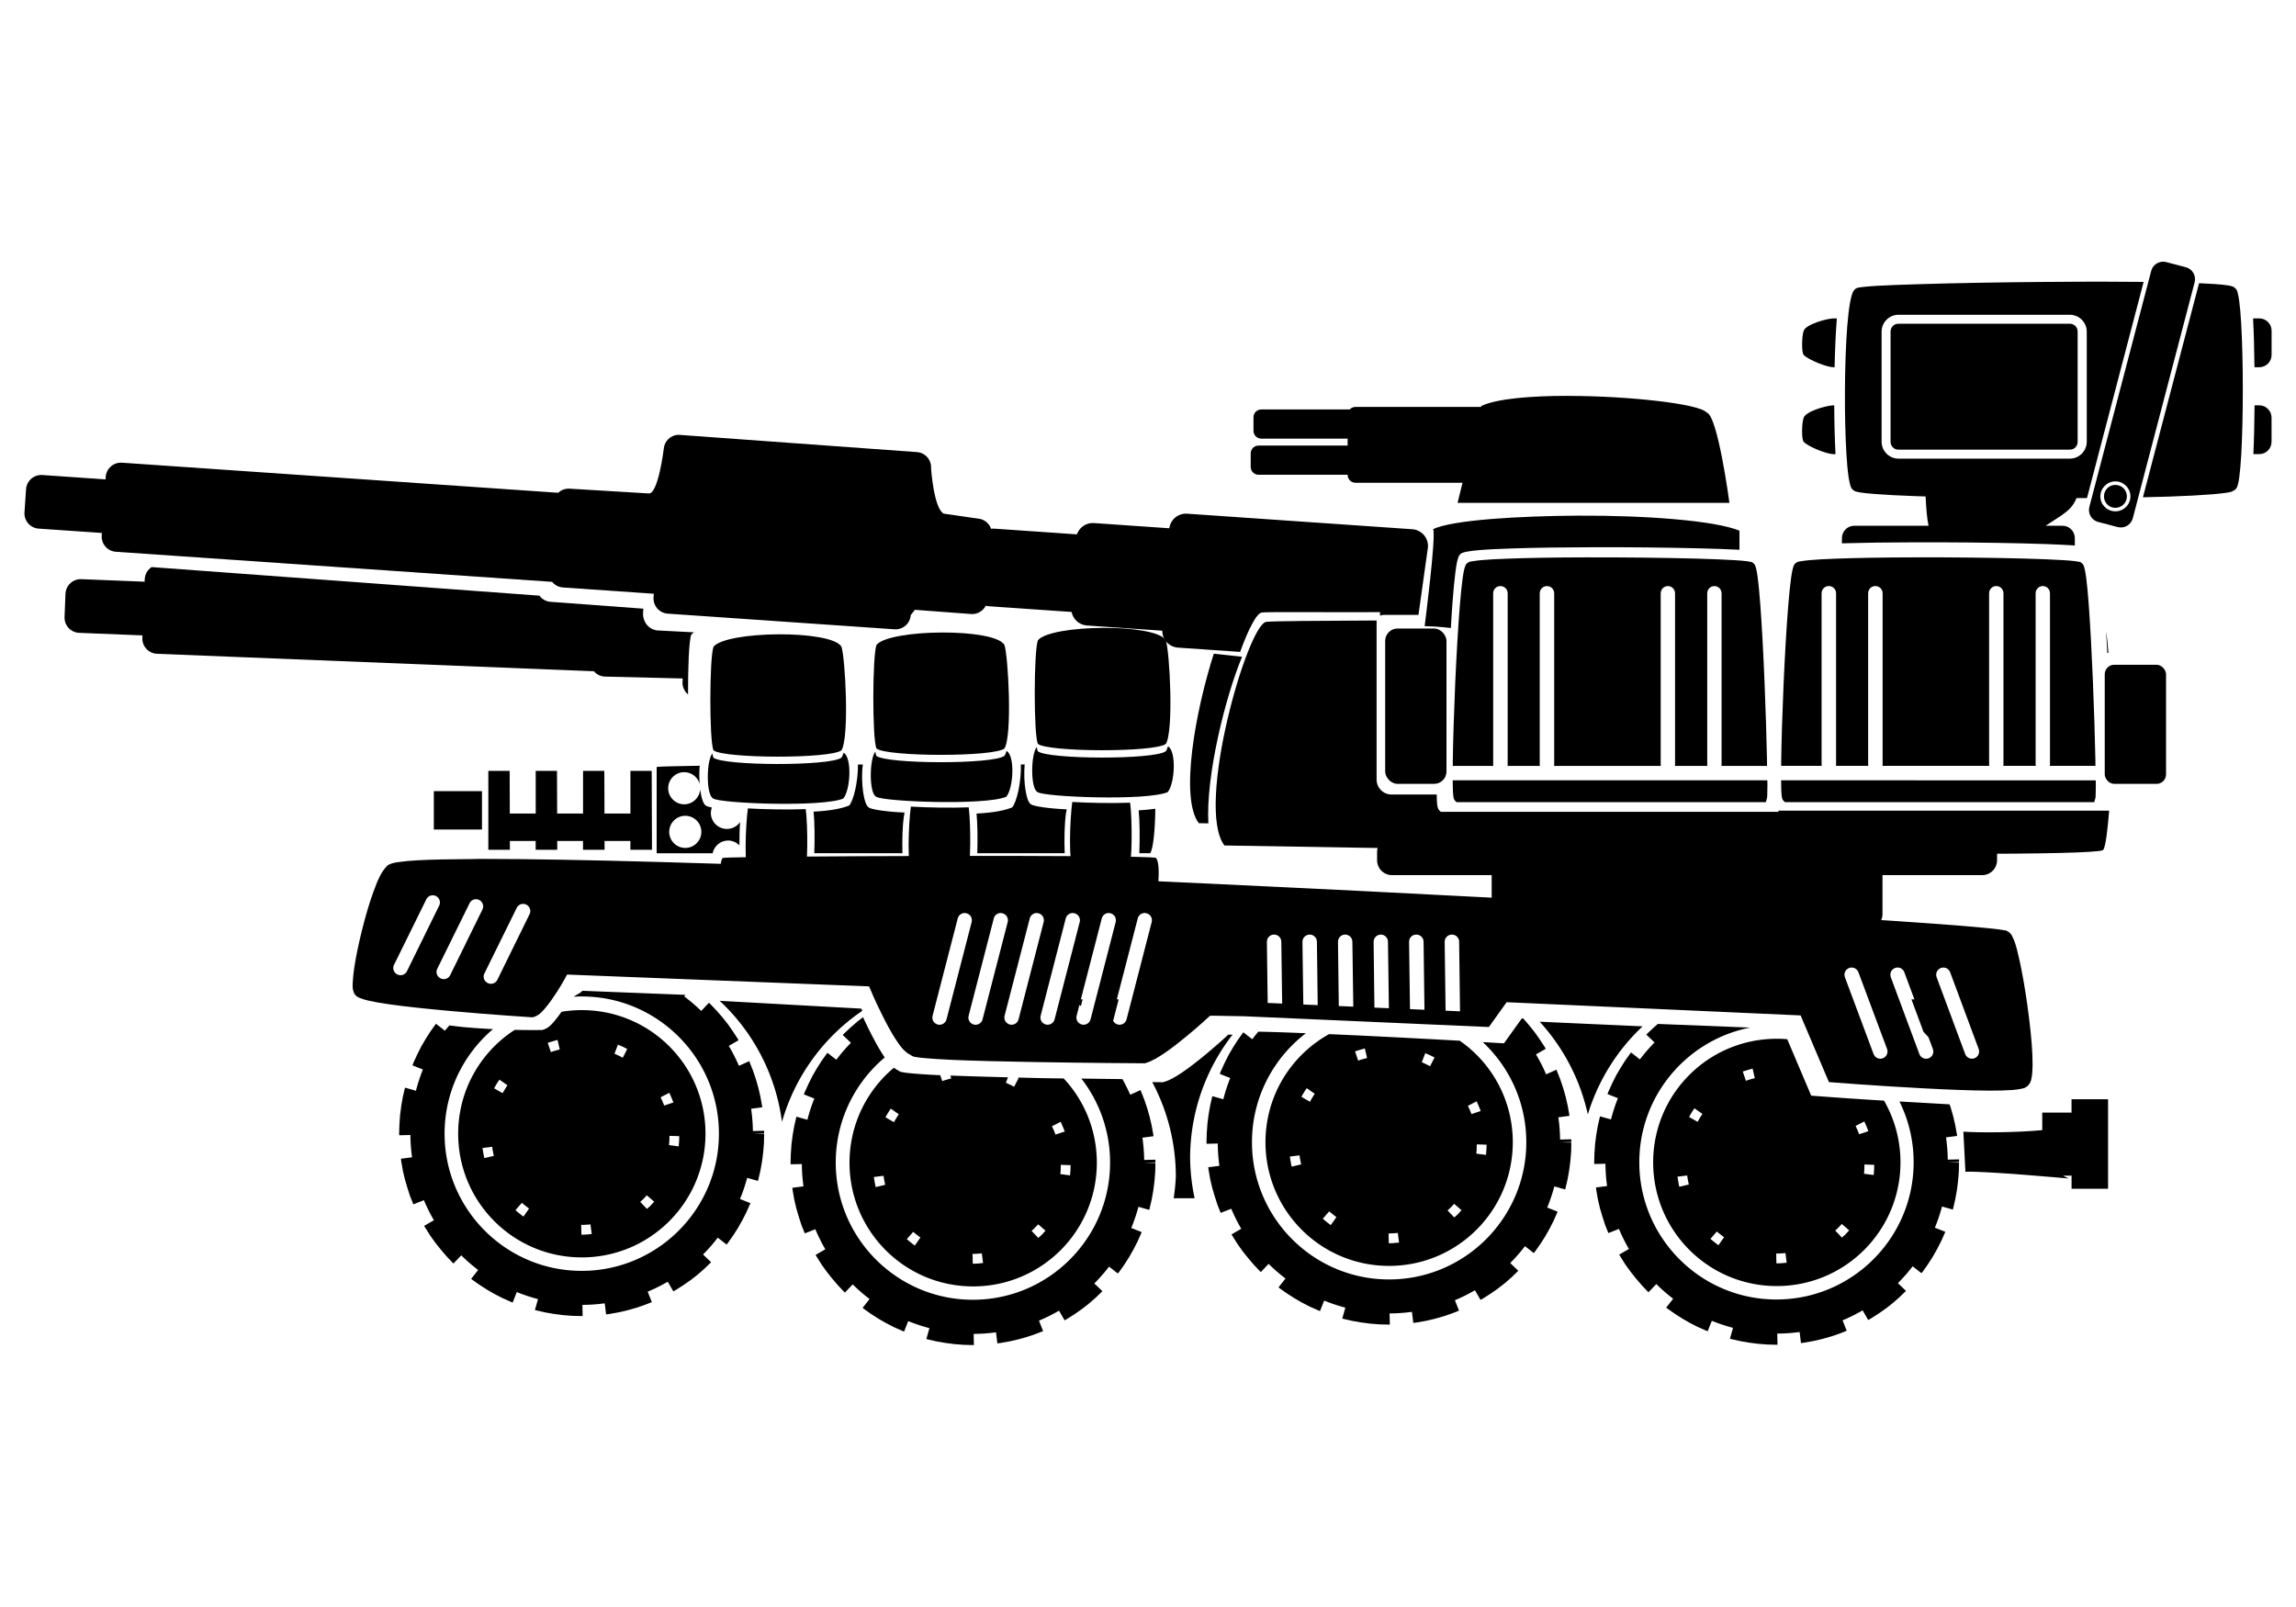 <?xml version="1.0" encoding="UTF-8" standalone="no"?>
<!-- Created with Inkscape (http://www.inkscape.org/) -->

<svg
   width="60mm"
   height="42mm"
   viewBox="0 0 60 42"
   version="1.1"
   id="svg8"
   inkscape:version="1.1.2 (0a00cf5339, 2022-02-04)"
   sodipodi:docname="DI Schmitt.svg"
   xmlns:inkscape="http://www.inkscape.org/namespaces/inkscape"
   xmlns:sodipodi="http://sodipodi.sourceforge.net/DTD/sodipodi-0.dtd"
   xmlns="http://www.w3.org/2000/svg"
   xmlns:svg="http://www.w3.org/2000/svg"
   xmlns:rdf="http://www.w3.org/1999/02/22-rdf-syntax-ns#"
   xmlns:cc="http://creativecommons.org/ns#"
   xmlns:dc="http://purl.org/dc/elements/1.1/">
  <defs
     id="defs2" />
  <sodipodi:namedview
     id="base"
     pagecolor="#ffffff"
     bordercolor="#666666"
     borderopacity="1.0"
     inkscape:pageopacity="0.0"
     inkscape:pageshadow="2"
     inkscape:zoom="2.8284272"
     inkscape:cx="109.77832"
     inkscape:cy="77.604967"
     inkscape:document-units="mm"
     inkscape:current-layer="layer1"
     showgrid="false"
     inkscape:window-width="1846"
     inkscape:window-height="1016"
     inkscape:window-x="74"
     inkscape:window-y="1107"
     inkscape:window-maximized="1"
     inkscape:snap-global="false"
     showguides="true"
     inkscape:pagecheckerboard="0" />
  <g
     inkscape:label="Capa 1"
     inkscape:groupmode="layer"
     id="layer1"
     transform="translate(0,-255)">
    <g
       id="g1624">
      <path
         id="rect872"
         style="fill:#000000;stroke-width:0.246;stroke-linecap:round"
         d="M 105.533 98.562 A 19.839 19.839 0 0 1 106.594 99.219 L 106.762 98.562 L 105.533 98.562 z M 108.848 98.562 L 108.357 100.457 A 19.839 19.839 0 0 1 109.568 101.461 L 110.316 98.562 L 108.848 98.562 z M 112.402 98.562 L 111.506 102.031 C 111.404 102.416 111.637 102.811 112.023 102.906 C 112.404 103.001 112.79 102.771 112.887 102.391 L 113.875 98.562 L 112.402 98.562 z M 188.492 98.562 L 189.684 101.77 A 19.839 19.839 0 0 1 192.561 105.543 C 192.558 105.47 192.552 105.397 192.525 105.324 L 190.012 98.562 L 188.492 98.562 z M 70.969 98.705 A 19.839 19.839 0 0 1 77.113 110.646 A 19.839 19.839 0 0 1 85.029 99.695 C 85.007 99.641 84.949 99.512 84.934 99.475 L 70.969 98.705 z M 151.83 100.766 A 19.839 19.839 0 0 1 156.58 109.912 A 19.839 19.839 0 0 1 161.982 101.223 L 151.83 100.766 z M 121.125 102.041 C 120.966 102.189 120.1 103.001 118.854 104.029 C 118.176 104.588 117.447 105.167 116.75 105.648 C 116.053 106.13 115.418 106.518 114.803 106.701 L 114.709 106.734 L 114.602 106.734 C 114.602 106.734 113.708 106.723 113.627 106.723 A 19.839 19.839 0 0 1 115.953 116.02 A 19.839 19.839 0 0 1 115.74 118.178 L 117.805 118.178 A 19.839 19.839 0 0 1 117.361 114.098 A 19.839 19.839 0 0 1 121.545 102.047 C 121.456 102.047 121.157 102.038 121.125 102.041 z "
         transform="matrix(0.265,0,0,0.265,0,255)" />
      <path
         id="rect28327"
         style="stroke-width:0.093;stroke-linecap:round"
         d="m 47.92,263.322 c -0.179,0 -0.726,0.154 -0.785,0.323 -0.052,0.147 -0.058,0.569 0,0.631 0.123,0.13 0.606,0.323 0.785,0.323 h 0.022 c 0.01,-0.447 0.028,-0.875 0.056,-1.234 0.001,-0.015 0.002,-0.027 0.004,-0.042 z m 10.958,0 c 0.02,0.366 0.031,0.814 0.037,1.276 h 0.124 c 0.179,0 0.323,-0.144 0.323,-0.323 v -0.631 c 0,-0.179 -0.144,-0.323 -0.323,-0.323 z m -10.976,2.272 c -0.195,0.009 -0.71,0.159 -0.768,0.323 -0.052,0.147 -0.058,0.569 0,0.63 0.123,0.13 0.606,0.323 0.785,0.323 h 0.047 c -0.019,-0.377 -0.031,-0.816 -0.033,-1.275 h -0.014 c -0.006,0 -0.011,-2.9e-4 -0.018,0 z m 11.015,0 c -0.004,0.458 -0.013,0.9 -0.031,1.275 h 0.152 c 0.179,0 0.323,-0.144 0.323,-0.323 v -0.63 c 0,-0.179 -0.144,-0.323 -0.323,-0.323 z" />
      <path
         id="rect22320"
         style="display:inline;fill:#000000;fill-opacity:1;stroke:none;stroke-width:0.093;stroke-linecap:round;stroke-miterlimit:4;stroke-dasharray:none;stroke-opacity:1"
         d="m 17.73,266.363 c -0.203,0.006 -0.37,0.165 -0.385,0.372 0,0 -0.145,1.195 -0.396,1.161 l -2.061,-0.124 c -0.116,-0.008 -0.223,0.034 -0.301,0.107 L 3.189,267.093 c -0.221,-0.015 -0.411,0.151 -0.427,0.371 l -0.004,0.065 -1.651,-0.114 c -0.221,-0.015 -0.411,0.151 -0.426,0.372 l -0.041,0.603 c -0.015,0.221 0.15,0.411 0.371,0.426 l 1.651,0.113 -0.004,0.066 c -0.015,0.221 0.151,0.411 0.371,0.426 l 11.399,0.786 c 0.067,0.083 0.168,0.139 0.284,0.147 l 2.374,0.164 -0.007,0.094 c -0.015,0.221 0.151,0.411 0.371,0.426 l 5.924,0.409 c 0.221,0.015 0.411,-0.15 0.426,-0.371 l 0.108,-0.138 1.47,0.11 c 0.165,0.011 0.313,-0.079 0.383,-0.217 0.027,0.007 0.056,0.012 0.085,0.014 l 2.158,0.149 c 0.037,0.191 0.198,0.34 0.402,0.354 l 1.968,0.136 c -0.001,0.231 0.176,0.426 0.41,0.442 l 1.624,0.112 c 0.219,-0.604 0.433,-1.019 0.571,-1.03 0.156,-0.02 1.541,-0.003 3.085,-0.009 v 7.5e-4 0.091 c 0.033,-0.009 0.066,-0.021 0.102,-0.021 h 0.902 l 0.248,-1.768 c 0.017,-0.244 -0.167,-0.453 -0.41,-0.47 l -5.882,-0.406 c -0.234,-0.016 -0.436,0.152 -0.467,0.381 l -1.968,-0.136 c -0.204,-0.014 -0.384,0.112 -0.447,0.295 l -2.158,-0.149 c -0.029,-0.002 -0.058,-4.5e-4 -0.085,0.003 -0.05,-0.147 -0.184,-0.256 -0.35,-0.267 l -0.889,-0.129 c -0.26,-0.144 -0.329,-1.182 -0.329,-1.182 0.015,-0.221 -0.15,-0.411 -0.371,-0.426 l -6.189,-0.449 c -0.014,-9.5e-4 -0.028,-0.002 -0.041,-0.001 z"
         sodipodi:nodetypes="sccccccccccccccccccccccccccccccccccsccccccccccccccs" />
      <path
         id="rect20397-8-8"
         style="fill:#000000;stroke-width:0.093;stroke-linecap:round"
         d="m 31.719,272.085 c -0.482,1.509 -0.892,3.77 -0.391,4.43 0,0 0.236,0.004 0.25,0.004 -0.07,-1.236 0.44,-3.296 0.88,-4.354 z"
         sodipodi:nodetypes="ccccc" />
      <path
         id="rect6047"
         style="fill:#000000;stroke-width:0.235"
         d="m 20.347,271.578 c -0.761,0.004 -1.531,0.116 -1.701,0.324 -0.108,0.278 -0.113,2.474 0,2.709 0.273,0.214 3.036,0.225 3.343,0 0.21,-0.342 0.101,-2.41 0,-2.709 -0.131,-0.223 -0.881,-0.328 -1.642,-0.324 z m 1.698,3.095 c -0.017,0.06 -0.036,0.105 -0.058,0.13 -0.307,0.225 -3.071,0.214 -3.344,0 -0.01,-0.021 -0.019,-0.059 -0.027,-0.111 -0.158,0.186 -0.169,1.108 0.027,1.179 0.176,0.125 2.823,0.234 3.393,0 0.186,-0.212 0.237,-1.068 0.009,-1.199 z m -2.501,1.455 c -0.062,0.44 -0.104,1.614 0.027,1.701 0.228,0.153 1.141,0.16 1.455,0 0.085,-0.09 0.089,-1.222 0.03,-1.682 -0.488,0.018 -1.053,0.007 -1.512,-0.019 z" />
      <path
         id="rect6047-7"
         style="fill:#000000;stroke-width:0.235"
         d="m 24.606,271.531 c -0.761,0.004 -1.531,0.116 -1.701,0.324 -0.108,0.278 -0.113,2.474 0,2.709 0.273,0.214 3.036,0.225 3.343,0 0.21,-0.342 0.101,-2.41 0,-2.709 -0.131,-0.223 -0.881,-0.328 -1.642,-0.324 z m 1.698,3.095 c -0.017,0.06 -0.036,0.105 -0.058,0.13 -0.307,0.225 -3.071,0.214 -3.344,0 -0.01,-0.021 -0.019,-0.059 -0.027,-0.11 -0.158,0.186 -0.169,1.108 0.027,1.179 0.176,0.125 2.823,0.234 3.393,0 0.186,-0.212 0.237,-1.068 0.009,-1.199 z m -2.501,1.455 c -0.062,0.44 -0.104,1.614 0.027,1.701 0.228,0.153 1.141,0.16 1.455,0 0.085,-0.09 0.089,-1.222 0.03,-1.682 -0.488,0.018 -1.053,0.007 -1.512,-0.019 z" />
      <path
         id="rect6047-9"
         style="fill:#000000;stroke-width:0.235"
         d="m 28.824,271.41 c -0.761,0.004 -1.531,0.116 -1.701,0.324 -0.108,0.278 -0.113,2.474 0,2.709 0.273,0.214 3.036,0.225 3.343,0 0.21,-0.342 0.101,-2.41 0,-2.709 -0.131,-0.223 -0.881,-0.328 -1.642,-0.324 z m 1.698,3.095 c -0.017,0.06 -0.036,0.105 -0.058,0.13 -0.307,0.225 -3.071,0.214 -3.344,0 -0.01,-0.021 -0.019,-0.059 -0.027,-0.11 -0.158,0.186 -0.169,1.108 0.027,1.179 0.176,0.125 2.823,0.234 3.393,0 0.186,-0.212 0.237,-1.068 0.009,-1.199 z m -2.501,1.455 c -0.062,0.44 -0.104,1.614 0.027,1.701 0.228,0.153 1.141,0.16 1.455,0 0.085,-0.09 0.089,-1.222 0.03,-1.682 -0.488,0.018 -1.053,0.007 -1.512,-0.019 z" />
      <path
         id="path2573"
         style="color:#000000;fill:#000000;stroke-width:0.585;stroke-dasharray:1.17, 0.585;-inkscape-stroke:none"
         d="m 15.217,280.895 c -0.026,0.047 -0.122,0.082 -0.225,0.155 0.069,-0.004 0.139,-0.007 0.209,-0.007 1.978,0 3.586,1.608 3.586,3.586 0,1.978 -1.608,3.586 -3.586,3.586 -1.978,0 -3.583,-1.608 -3.583,-3.586 0,-1.094 0.491,-2.074 1.265,-2.732 -0.24,-0.012 -0.502,-0.029 -0.776,-0.054 -0.09,-0.008 -0.22,-0.025 -0.362,-0.043 a 4.479,4.479 0 0 0 -0.119,0.138 l -0.233,-0.182 -0.014,0.02 -0.134,0.186 -0.122,0.192 -0.117,0.2 -0.103,0.206 -0.097,0.212 -0.028,0.072 0.273,0.108 a 4.479,4.479 0 0 0 -0.181,0.555 l -0.284,-0.08 -0.006,0.011 -0.053,0.231 -0.041,0.234 -0.031,0.239 -0.017,0.242 -0.008,0.245 0.003,0.042 0.292,-0.007 a 4.479,4.479 0 0 0 0.043,0.583 l -0.291,0.037 0.009,0.072 0.041,0.236 0.053,0.228 0.067,0.228 0.072,0.222 0.083,0.206 0.276,-0.108 a 4.479,4.479 0 0 0 0.261,0.524 l -0.255,0.147 0.039,0.063 0.122,0.195 0.134,0.186 0.142,0.178 0.15,0.175 0.155,0.164 0.025,0.022 0.203,-0.213 a 4.479,4.479 0 0 0 0.441,0.383 l -0.182,0.231 0.033,0.027 0.186,0.131 0.195,0.125 0.197,0.114 0.206,0.106 0.211,0.094 0.056,0.023 0.108,-0.274 a 4.479,4.479 0 0 0 0.554,0.184 l -0.08,0.284 0.027,0.009 0.231,0.053 0.234,0.041 0.239,0.031 0.242,0.019 0.245,0.006 H 15.226 l -0.007,-0.292 a 4.479,4.479 0 0 0 0.584,-0.041 l 0.036,0.289 0.089,-0.011 0.236,-0.042 0.231,-0.053 0.225,-0.064 0.222,-0.075 0.192,-0.075 -0.108,-0.273 a 4.479,4.479 0 0 0 0.524,-0.261 l 0.146,0.253 0.078,-0.045 0.195,-0.125 0.186,-0.13 0.181,-0.142 0.172,-0.15 0.164,-0.159 0.011,-0.011 -0.211,-0.202 a 4.479,4.479 0 0 0 0.385,-0.44 l 0.231,0.18 0.036,-0.045 0.131,-0.186 0.125,-0.194 0.114,-0.201 0.106,-0.206 0.094,-0.212 0.017,-0.038 -0.273,-0.108 a 4.479,4.479 0 0 0 0.187,-0.553 l 0.283,0.08 0.011,-0.045 0.053,-0.228 0.042,-0.236 0.03,-0.239 0.02,-0.242 0.005,-0.236 -0.292,-0.006 0.292,-0.008 v -0.071 l -0.294,0.007 a 4.479,4.479 0 0 0 -0.046,-0.582 l 0.29,-0.038 -0.005,-0.039 -0.042,-0.234 -0.053,-0.231 -0.064,-0.225 -0.075,-0.223 -0.086,-0.217 -0.014,-0.037 -0.27,0.122 a 4.479,4.479 0 0 0 -0.265,-0.521 l 0.254,-0.147 -0.019,-0.037 -0.125,-0.192 -0.131,-0.187 -0.142,-0.18 -0.15,-0.173 -0.158,-0.166 -0.047,-0.045 -0.203,0.213 a 4.479,4.479 0 0 0 -0.444,-0.379 l 0.032,-0.041 z m -0.015,0.505 c -0.18,0 -0.355,0.015 -0.527,0.043 -0.046,0.065 -0.093,0.129 -0.14,0.187 -0.097,0.12 -0.18,0.225 -0.326,0.278 l -0.036,0.012 h -0.041 c 0,0 -0.271,0.005 -0.681,-0.004 -0.89,0.575 -1.478,1.574 -1.478,2.714 0,1.786 1.443,3.233 3.23,3.233 1.786,0 3.233,-1.446 3.233,-3.233 0,-1.786 -1.446,-3.23 -3.233,-3.23 z m -0.632,0.779 0.058,0.251 -0.038,0.008 -0.112,0.031 -0.083,0.028 -0.081,-0.242 0.089,-0.028 0.123,-0.036 z m 1.579,0.123 0.025,0.011 0.114,0.05 0.103,0.053 -0.117,0.228 -0.097,-0.05 -0.103,-0.048 -0.017,-0.005 z m -3.096,0.916 0.209,0.147 -0.02,0.025 -0.058,0.095 -0.05,0.086 -0.222,-0.128 0.052,-0.092 0.067,-0.105 z m 4.438,0.343 0.005,0.011 0.05,0.114 0.048,0.117 0.003,0.011 -0.242,0.081 v -0.006 l -0.042,-0.103 -0.047,-0.103 -0.003,-0.005 z m 0.003,1.125 0.256,0.008 -0.003,0.128 -0.011,0.13 v 0.009 l -0.253,-0.033 0.009,-0.117 z m -4.631,0.287 0.009,0.072 0.022,0.114 0.011,0.05 -0.248,0.059 -0.014,-0.059 -0.022,-0.125 -0.012,-0.08 z m 4.04,1.267 0.192,0.167 -0.016,0.017 -0.084,0.092 -0.089,0.08 -0.175,-0.183 0.083,-0.078 0.076,-0.081 z m -3.266,0.197 0.056,0.047 0.086,0.067 0.047,0.036 -0.147,0.209 -0.053,-0.039 -0.097,-0.078 -0.059,-0.05 z m 1.793,0.563 0.033,0.253 -0.03,0.002 -0.131,0.012 -0.108,0.003 -0.006,-0.256 0.1,-0.003 0.12,-0.008 z" />
      <path
         id="path2573-2"
         style="color:#000000;display:inline;fill:#000000;stroke-width:0.585;stroke-dasharray:1.17, 0.585;-inkscape-stroke:none"
         d="m 22.557,281.581 -0.162,0.127 -0.172,0.15 -0.167,0.156 -0.033,0.036 0.214,0.204 a 4.479,4.479 0 0 0 -0.382,0.443 l -0.233,-0.182 -0.014,0.02 -0.134,0.186 -0.122,0.192 -0.117,0.2 -0.103,0.206 -0.097,0.212 -0.028,0.072 0.273,0.108 a 4.479,4.479 0 0 0 -0.181,0.555 l -0.284,-0.08 -0.006,0.011 -0.053,0.231 -0.041,0.234 -0.031,0.239 -0.017,0.242 -0.008,0.245 0.003,0.042 0.292,-0.007 a 4.479,4.479 0 0 0 0.043,0.583 l -0.291,0.037 0.009,0.072 0.041,0.236 0.053,0.228 0.067,0.228 0.072,0.222 0.083,0.206 0.276,-0.108 a 4.479,4.479 0 0 0 0.261,0.524 l -0.255,0.147 0.039,0.063 0.122,0.195 0.134,0.186 0.142,0.178 0.15,0.175 0.155,0.164 0.025,0.022 0.203,-0.213 a 4.479,4.479 0 0 0 0.441,0.383 l -0.182,0.231 0.033,0.026 0.186,0.132 0.195,0.125 0.197,0.114 0.206,0.106 0.211,0.094 0.056,0.023 0.108,-0.274 a 4.479,4.479 0 0 0 0.554,0.184 l -0.08,0.284 0.027,0.008 0.231,0.053 0.234,0.041 0.239,0.031 0.242,0.019 0.245,0.006 h 0.025 l -0.007,-0.292 a 4.479,4.479 0 0 0 0.584,-0.041 l 0.036,0.289 0.089,-0.012 0.236,-0.042 0.231,-0.053 0.225,-0.064 0.222,-0.075 0.192,-0.075 -0.108,-0.273 a 4.479,4.479 0 0 0 0.524,-0.261 l 0.146,0.253 0.078,-0.045 0.195,-0.125 0.186,-0.13 0.181,-0.142 0.172,-0.15 0.164,-0.159 0.011,-0.011 -0.211,-0.202 a 4.479,4.479 0 0 0 0.385,-0.44 l 0.231,0.18 0.036,-0.045 0.131,-0.186 0.125,-0.194 0.114,-0.201 0.106,-0.206 0.094,-0.212 0.017,-0.038 -0.273,-0.108 a 4.479,4.479 0 0 0 0.187,-0.553 l 0.283,0.08 0.011,-0.045 0.053,-0.228 0.042,-0.236 0.03,-0.239 0.02,-0.242 0.005,-0.236 -0.292,-0.006 0.292,-0.009 v -0.071 l -0.294,0.007 a 4.479,4.479 0 0 0 -0.046,-0.582 l 0.29,-0.038 -0.005,-0.039 -0.042,-0.234 -0.053,-0.231 -0.064,-0.225 -0.075,-0.223 -0.086,-0.217 -0.014,-0.037 -0.27,0.122 a 4.479,4.479 0 0 0 -0.203,-0.409 c -0.295,-0.003 -0.704,-0.009 -1.074,-0.014 0.471,0.607 0.751,1.369 0.751,2.195 0,1.978 -1.608,3.586 -3.586,3.586 -1.978,0 -3.583,-1.608 -3.583,-3.586 0,-1.102 0.498,-2.089 1.281,-2.747 -0.018,-0.026 -0.036,-0.051 -0.054,-0.08 -0.122,-0.189 -0.244,-0.418 -0.354,-0.638 -0.065,-0.13 -0.117,-0.241 -0.164,-0.343 z m 0.803,1.325 c -0.709,0.592 -1.16,1.484 -1.16,2.482 0,1.786 1.443,3.233 3.23,3.233 1.786,0 3.233,-1.446 3.233,-3.233 0,-0.851 -0.328,-1.626 -0.866,-2.202 -0.163,-0.003 -0.287,-0.003 -0.452,-0.006 -0.191,-0.003 -0.49,-0.011 -0.75,-0.018 l 0.024,0.013 -0.117,0.228 -0.097,-0.05 -0.103,-0.048 -0.017,-0.006 0.055,-0.143 c -0.578,-0.015 -1.092,-0.03 -1.502,-0.046 l 0.018,0.078 -0.038,0.008 -0.112,0.031 -0.083,0.028 -0.052,-0.154 c -0.003,-1.2e-4 -0.01,-7.5e-4 -0.013,-7.5e-4 -0.287,-0.012 -0.531,-0.029 -0.712,-0.045 -0.091,-0.008 -0.168,-0.017 -0.228,-0.027 -0.03,-0.006 -0.057,-0.008 -0.084,-0.017 -0.018,-0.005 -0.045,-0.025 -0.069,-0.039 -0.038,-0.019 -0.072,-0.042 -0.104,-0.067 z m -0.08,1.07 0.209,0.147 -0.02,0.025 -0.058,0.095 -0.05,0.086 -0.222,-0.128 0.052,-0.092 0.067,-0.105 z m 4.438,0.343 0.005,0.011 0.05,0.114 0.048,0.117 0.003,0.012 -0.242,0.08 v -0.005 l -0.042,-0.103 -0.047,-0.103 -0.003,-0.006 z m 0.003,1.125 0.256,0.008 -0.003,0.128 -0.011,0.13 v 0.009 l -0.253,-0.033 0.009,-0.117 z m -4.631,0.287 0.009,0.071 0.022,0.114 0.011,0.05 -0.248,0.059 -0.014,-0.059 -0.022,-0.125 -0.012,-0.08 z m 4.04,1.267 0.192,0.167 -0.016,0.017 -0.084,0.092 -0.089,0.08 -0.175,-0.183 0.083,-0.079 0.076,-0.08 z m -3.266,0.197 0.056,0.047 0.086,0.067 0.047,0.035 -0.147,0.209 -0.053,-0.039 -0.097,-0.078 -0.059,-0.05 z m 1.793,0.563 0.033,0.253 -0.03,0.002 -0.131,0.012 -0.108,0.003 -0.006,-0.256 0.1,-0.003 0.12,-0.009 z" />
      <path
         id="path2573-7"
         style="color:#000000;display:inline;fill:#000000;stroke-width:0.585;stroke-dasharray:1.17, 0.585;-inkscape-stroke:none"
         d="m 39.768,281.618 -0.465,0.649 -0.105,-0.005 c 0,0 -0.311,-0.018 -0.449,-0.026 0.699,0.655 1.137,1.585 1.137,2.617 0,1.978 -1.608,3.586 -3.586,3.586 -1.978,0 -3.583,-1.608 -3.583,-3.586 0,-1.161 0.553,-2.193 1.409,-2.849 -0.265,-0.01 -0.539,-0.022 -0.773,-0.029 -0.168,-0.005 -0.323,-0.009 -0.469,-0.012 a 4.479,4.479 0 0 0 -0.16,0.198 l -0.234,-0.182 -0.013,0.02 -0.134,0.186 -0.122,0.192 -0.117,0.2 -0.103,0.206 -0.097,0.212 -0.028,0.072 0.273,0.108 a 4.479,4.479 0 0 0 -0.181,0.555 l -0.284,-0.08 -0.006,0.011 -0.053,0.231 -0.041,0.234 -0.031,0.239 -0.017,0.242 -0.008,0.245 0.003,0.042 0.292,-0.007 a 4.479,4.479 0 0 0 0.043,0.583 l -0.291,0.037 0.009,0.072 0.041,0.236 0.053,0.228 0.067,0.228 0.072,0.222 0.083,0.206 0.276,-0.108 a 4.479,4.479 0 0 0 0.261,0.524 l -0.255,0.147 0.039,0.063 0.122,0.195 0.134,0.186 0.142,0.178 0.15,0.175 0.155,0.164 0.025,0.022 0.203,-0.213 a 4.479,4.479 0 0 0 0.441,0.383 l -0.182,0.231 0.033,0.027 0.186,0.131 0.195,0.125 0.197,0.114 0.206,0.106 0.211,0.094 0.056,0.023 0.108,-0.274 a 4.479,4.479 0 0 0 0.554,0.184 l -0.08,0.284 0.027,0.009 0.231,0.053 0.234,0.041 0.239,0.031 0.242,0.019 0.245,0.006 h 0.025 l -0.007,-0.292 a 4.479,4.479 0 0 0 0.584,-0.041 l 0.036,0.289 0.089,-0.011 0.236,-0.042 0.231,-0.053 0.225,-0.064 0.222,-0.075 0.192,-0.075 -0.108,-0.273 a 4.479,4.479 0 0 0 0.524,-0.261 l 0.146,0.253 0.078,-0.045 0.195,-0.125 0.186,-0.13 0.181,-0.142 0.172,-0.15 0.164,-0.159 0.011,-0.011 -0.211,-0.202 a 4.479,4.479 0 0 0 0.385,-0.44 l 0.231,0.18 0.036,-0.045 0.131,-0.186 0.125,-0.194 0.114,-0.201 0.106,-0.206 0.094,-0.212 0.017,-0.038 -0.273,-0.108 a 4.479,4.479 0 0 0 0.187,-0.553 l 0.283,0.08 0.011,-0.045 0.053,-0.228 0.042,-0.236 0.03,-0.239 0.02,-0.242 0.005,-0.236 -0.292,-0.006 0.292,-0.008 v -0.071 l -0.294,0.007 a 4.479,4.479 0 0 0 -0.046,-0.582 l 0.29,-0.038 -0.005,-0.039 -0.042,-0.234 -0.053,-0.231 -0.064,-0.225 -0.075,-0.223 -0.086,-0.217 -0.014,-0.037 -0.27,0.122 a 4.479,4.479 0 0 0 -0.265,-0.521 l 0.254,-0.147 -0.019,-0.037 -0.125,-0.192 -0.131,-0.187 -0.142,-0.18 -0.15,-0.173 -0.024,-0.026 z m -5.037,0.41 c -0.991,0.551 -1.661,1.608 -1.661,2.824 0,1.786 1.443,3.233 3.23,3.233 1.786,0 3.233,-1.446 3.233,-3.233 0,-1.1 -0.548,-2.069 -1.386,-2.652 -0.628,-0.035 -1.467,-0.08 -2.329,-0.122 -0.365,-0.018 -0.729,-0.035 -1.086,-0.05 z m 0.936,0.374 0.058,0.251 -0.038,0.008 -0.112,0.031 -0.083,0.028 -0.081,-0.242 0.089,-0.028 0.123,-0.036 z m 1.579,0.123 0.025,0.011 0.114,0.05 0.103,0.053 -0.117,0.228 -0.097,-0.05 -0.103,-0.048 -0.017,-0.005 z m -3.096,0.916 0.209,0.147 -0.02,0.025 -0.058,0.095 -0.05,0.086 -0.222,-0.128 0.052,-0.092 0.067,-0.105 z m 4.438,0.343 0.005,0.011 0.05,0.114 0.048,0.117 0.003,0.011 -0.242,0.081 v -0.005 l -0.042,-0.103 -0.047,-0.103 -0.003,-0.005 z m 0.004,1.125 0.256,0.008 -0.004,0.128 -0.011,0.13 v 0.009 l -0.253,-0.033 0.009,-0.117 z m -4.631,0.287 0.009,0.072 0.022,0.114 0.011,0.05 -0.248,0.059 -0.014,-0.059 -0.022,-0.125 -0.012,-0.08 z m 4.04,1.267 0.192,0.167 -0.016,0.017 -0.084,0.092 -0.089,0.08 -0.175,-0.183 0.083,-0.078 0.076,-0.081 z m -3.266,0.197 0.056,0.047 0.086,0.067 0.047,0.036 -0.147,0.209 -0.053,-0.039 -0.097,-0.078 -0.059,-0.05 z m 1.793,0.563 0.033,0.253 -0.03,0.002 -0.131,0.012 -0.108,0.004 -0.006,-0.256 0.1,-0.004 0.12,-0.008 z" />
      <path
         id="path2573-0"
         style="color:#000000;display:inline;fill:#000000;stroke-width:0.585;stroke-dasharray:1.17, 0.585;-inkscape-stroke:none"
         d="m 43.324,281.761 -0.101,0.088 -0.167,0.156 -0.033,0.036 0.214,0.204 a 4.479,4.479 0 0 0 -0.382,0.443 l -0.233,-0.182 -0.014,0.02 -0.134,0.186 -0.122,0.192 -0.117,0.2 -0.103,0.206 -0.097,0.212 -0.028,0.072 0.273,0.108 a 4.479,4.479 0 0 0 -0.181,0.555 l -0.284,-0.08 -0.006,0.011 -0.053,0.231 -0.041,0.234 -0.031,0.239 -0.017,0.242 -0.008,0.245 0.003,0.043 0.292,-0.007 a 4.479,4.479 0 0 0 0.043,0.583 l -0.291,0.037 0.009,0.072 0.041,0.236 0.053,0.228 0.067,0.228 0.072,0.222 0.083,0.206 0.276,-0.108 a 4.479,4.479 0 0 0 0.261,0.524 l -0.255,0.147 0.039,0.063 0.122,0.195 0.134,0.186 0.142,0.178 0.15,0.175 0.155,0.164 0.025,0.022 0.203,-0.213 a 4.479,4.479 0 0 0 0.441,0.383 l -0.182,0.231 0.033,0.027 0.186,0.131 0.195,0.125 0.197,0.114 0.206,0.106 0.211,0.094 0.056,0.022 0.108,-0.273 a 4.479,4.479 0 0 0 0.554,0.184 l -0.08,0.284 0.027,0.008 0.231,0.053 0.234,0.041 0.239,0.031 0.242,0.019 0.245,0.006 h 0.025 l -0.007,-0.292 a 4.479,4.479 0 0 0 0.584,-0.041 l 0.036,0.289 0.089,-0.012 0.236,-0.042 0.231,-0.053 0.225,-0.064 0.222,-0.075 0.192,-0.075 -0.108,-0.273 a 4.479,4.479 0 0 0 0.524,-0.261 l 0.146,0.253 0.078,-0.045 0.195,-0.125 0.186,-0.13 0.181,-0.142 0.172,-0.15 0.164,-0.159 0.011,-0.011 -0.211,-0.202 a 4.479,4.479 0 0 0 0.385,-0.44 l 0.231,0.18 0.036,-0.045 0.131,-0.186 0.125,-0.194 0.114,-0.201 0.106,-0.206 0.094,-0.212 0.017,-0.038 -0.273,-0.108 a 4.479,4.479 0 0 0 0.187,-0.553 l 0.283,0.08 0.011,-0.045 0.053,-0.228 0.042,-0.236 0.03,-0.239 0.02,-0.242 0.005,-0.236 -0.292,-0.006 0.292,-0.009 v -0.071 l -0.294,0.007 a 4.479,4.479 0 0 0 -0.046,-0.582 l 0.29,-0.038 -0.005,-0.039 -0.042,-0.234 -0.053,-0.231 -0.064,-0.225 -0.032,-0.096 c -0.431,-0.025 -0.876,-0.051 -1.134,-0.065 -0.061,-0.003 -0.117,-0.007 -0.177,-0.01 0.238,0.479 0.371,1.019 0.371,1.589 0,1.978 -1.608,3.586 -3.586,3.586 -1.978,0 -3.583,-1.608 -3.583,-3.586 0,-1.743 1.247,-3.199 2.897,-3.52 z m 3.107,0.388 c -1.786,0 -3.23,1.443 -3.23,3.23 0,1.786 1.443,3.233 3.23,3.233 1.786,0 3.233,-1.446 3.233,-3.233 0,-0.588 -0.157,-1.138 -0.43,-1.613 -0.968,-0.058 -1.789,-0.122 -1.789,-0.122 l -0.114,-0.009 -0.626,-1.475 c -0.09,-0.008 -0.181,-0.012 -0.273,-0.012 z m -0.632,0.779 0.058,0.251 -0.038,0.009 -0.112,0.031 -0.083,0.028 -0.081,-0.242 0.089,-0.028 0.123,-0.036 z m -1.518,1.039 0.209,0.147 -0.02,0.025 -0.058,0.095 -0.05,0.086 -0.222,-0.128 0.052,-0.092 0.067,-0.105 z m 4.438,0.343 0.005,0.011 0.05,0.114 0.048,0.118 0.003,0.011 -0.242,0.081 v -0.006 l -0.042,-0.103 -0.047,-0.103 -0.003,-0.006 z m 0.003,1.125 0.256,0.009 -0.003,0.128 -0.011,0.13 v 0.008 l -0.253,-0.033 0.009,-0.117 z m -4.631,0.287 0.009,0.072 0.022,0.114 0.011,0.05 -0.248,0.059 -0.014,-0.059 -0.022,-0.125 -0.012,-0.08 z m 4.04,1.267 0.192,0.167 -0.016,0.017 -0.084,0.092 -0.089,0.08 -0.175,-0.183 0.083,-0.078 0.076,-0.081 z m -3.266,0.197 0.056,0.047 0.086,0.067 0.047,0.036 -0.147,0.209 -0.053,-0.039 -0.097,-0.078 -0.059,-0.05 z m 1.793,0.563 0.033,0.253 -0.03,0.003 -0.131,0.011 -0.108,0.003 -0.006,-0.256 0.1,-0.003 0.12,-0.008 z" />
      <path
         id="path3195"
         style="color:#000000;fill:#000000;stroke-width:0.377px;-inkscape-stroke:none"
         d="m 12.506,277.45 c -0.039,1.5e-4 -0.078,5.9e-4 -0.116,7.4e-4 v 7.4e-4 c -0.614,0.003 -1.115,0.013 -1.484,0.033 -0.185,0.01 -0.336,0.025 -0.457,0.042 -0.121,0.017 -0.201,0.025 -0.292,0.075 l -0.023,0.011 -0.016,0.017 c -0.155,0.15 -0.251,0.381 -0.359,0.676 -0.109,0.296 -0.21,0.648 -0.298,1 -0.087,0.351 -0.161,0.699 -0.203,0.983 -0.021,0.142 -0.034,0.268 -0.039,0.373 -0.005,0.105 -0.013,0.179 0.028,0.281 l 0.008,0.022 0.014,0.019 c 0.061,0.083 0.113,0.091 0.167,0.111 0.055,0.021 0.114,0.039 0.186,0.056 0.145,0.034 0.332,0.066 0.549,0.097 0.434,0.062 0.99,0.12 1.54,0.17 1.1,0.101 2.175,0.169 2.175,0.169 h 0.041 l 0.036,-0.011 c 0.147,-0.054 0.229,-0.159 0.326,-0.278 0.097,-0.12 0.193,-0.26 0.281,-0.398 0.14,-0.221 0.21,-0.354 0.25,-0.429 l 7.891,0.309 c 0.037,0.088 0.149,0.361 0.34,0.743 0.109,0.22 0.231,0.449 0.354,0.638 0.119,0.183 0.224,0.327 0.39,0.412 0.025,0.014 0.051,0.034 0.069,0.039 0.027,0.009 0.054,0.012 0.084,0.017 0.061,0.01 0.138,0.019 0.228,0.027 0.181,0.016 0.425,0.033 0.712,0.045 0.574,0.025 1.319,0.042 2.06,0.055 1.483,0.027 2.946,0.034 2.946,0.034 h 0.028 l 0.025,-0.009 c 0.163,-0.049 0.331,-0.151 0.515,-0.278 0.184,-0.127 0.378,-0.281 0.557,-0.429 0.33,-0.272 0.559,-0.487 0.601,-0.526 0.068,-0.007 0.668,0.013 0.886,0.013 h 0.01 l 6.271,0.276 v -10e-4 c -3e-6,0 0.015,7.3e-4 0.015,7.3e-4 l 0.105,0.006 0.465,-0.649 7.682,0.345 0.74,1.743 0.114,0.009 c 0,0 1.172,0.092 2.378,0.155 0.603,0.032 1.215,0.057 1.696,0.059 0.241,7.6e-4 0.448,-0.005 0.61,-0.017 0.081,-0.007 0.15,-0.015 0.211,-0.028 0.061,-0.013 0.113,-0.015 0.186,-0.08 l 0.006,-0.006 0.005,-0.006 c 0.057,-0.059 0.07,-0.11 0.083,-0.164 0.014,-0.054 0.02,-0.111 0.025,-0.175 0.01,-0.128 0.011,-0.286 0.003,-0.465 -0.016,-0.358 -0.064,-0.803 -0.125,-1.247 -0.061,-0.445 -0.137,-0.886 -0.214,-1.231 -0.039,-0.173 -0.075,-0.323 -0.114,-0.44 -0.02,-0.059 -0.041,-0.107 -0.064,-0.153 -0.023,-0.046 -0.038,-0.091 -0.108,-0.139 h -0.003 l -0.003,-0.003 c -0.072,-0.046 -0.082,-0.033 -0.114,-0.039 -0.033,-0.007 -0.07,-0.013 -0.117,-0.019 -0.094,-0.013 -0.219,-0.027 -0.381,-0.042 -0.323,-0.031 -0.783,-0.07 -1.359,-0.111 -1.152,-0.084 -2.773,-0.186 -4.711,-0.301 -3.876,-0.228 -9.016,-0.501 -14.18,-0.743 -5.164,-0.243 -10.352,-0.454 -14.328,-0.565 -1.864,-0.052 -3.46,-0.082 -4.665,-0.082 -0.04,2e-5 -0.08,-1.4e-4 -0.119,0 z m -1.203,0.948 c 0.025,-6.8e-4 0.049,0.004 0.074,0.013 0.097,0.038 0.145,0.148 0.106,0.245 l -0.841,1.712 c -0.038,0.097 -0.148,0.145 -0.245,0.106 -0.096,-0.037 -0.145,-0.146 -0.108,-0.242 l 0.844,-1.712 c 0.028,-0.074 0.097,-0.119 0.171,-0.122 z m 1.13,0.103 c 0.025,-6.7e-4 0.05,0.003 0.074,0.013 0.097,0.038 0.145,0.148 0.106,0.245 l -0.841,1.712 c -0.038,0.097 -0.148,0.145 -0.245,0.106 -0.096,-0.037 -0.145,-0.146 -0.108,-0.242 l 0.844,-1.712 c 0.028,-0.074 0.096,-0.119 0.17,-0.122 z m 1.232,0.122 c 0.025,-6.8e-4 0.05,0.004 0.074,0.013 0.097,0.038 0.145,0.148 0.106,0.245 l -0.841,1.713 c -0.038,0.097 -0.148,0.144 -0.245,0.105 -0.096,-0.037 -0.145,-0.146 -0.108,-0.242 l 0.844,-1.712 c 0.028,-0.074 0.096,-0.119 0.17,-0.122 z m 16.255,0.239 c 0.015,4.9e-4 0.029,0.003 0.043,0.007 0.1,0.027 0.159,0.128 0.134,0.228 l -0.657,2.544 c -0.026,0.101 -0.128,0.161 -0.228,0.136 -0.102,-0.025 -0.164,-0.129 -0.137,-0.231 l 0.657,-2.542 c 0.019,-0.078 0.086,-0.135 0.166,-0.142 0.007,-6.8e-4 0.015,-8.9e-4 0.022,-7.4e-4 z m -4.707,7.4e-4 c 0.014,3.2e-4 0.029,0.002 0.043,0.006 0.101,0.026 0.161,0.128 0.136,0.228 l -0.657,2.544 c -0.026,0.102 -0.13,0.163 -0.231,0.136 -0.101,-0.027 -0.161,-0.131 -0.133,-0.231 l 0.657,-2.542 c 0.019,-0.077 0.085,-0.133 0.164,-0.141 0.007,-6.8e-4 0.015,-8.9e-4 0.022,-7.4e-4 z m 0.941,0 c 0.014,3.2e-4 0.029,0.002 0.043,0.006 0.101,0.025 0.162,0.128 0.137,0.228 l -0.657,2.544 c -0.026,0.102 -0.13,0.163 -0.231,0.136 -0.101,-0.027 -0.161,-0.131 -0.133,-0.231 l 0.657,-2.542 c 0.019,-0.077 0.084,-0.133 0.163,-0.141 0.007,-6.8e-4 0.015,-8.9e-4 0.022,-7.4e-4 z m 0.941,0 c 0.014,3.2e-4 0.029,0.002 0.043,0.006 0.101,0.026 0.161,0.128 0.136,0.228 l -0.657,2.544 c -0.026,0.101 -0.128,0.161 -0.228,0.136 -0.102,-0.026 -0.163,-0.13 -0.136,-0.231 l 0.657,-2.542 c 0.019,-0.077 0.085,-0.133 0.164,-0.141 0.007,-6.8e-4 0.015,-8.9e-4 0.022,-7.4e-4 z m 0.941,0 c 0.014,3.2e-4 0.029,0.002 0.043,0.006 0.101,0.025 0.162,0.128 0.137,0.228 l -0.657,2.544 c -0.026,0.101 -0.128,0.161 -0.228,0.136 -0.102,-0.026 -0.163,-0.13 -0.136,-0.231 l 0.656,-2.542 c 0.019,-0.077 0.085,-0.133 0.164,-0.141 0.007,-6.8e-4 0.015,-8.9e-4 0.022,-7.4e-4 z m 0.941,0 c 0.014,3.2e-4 0.029,0.002 0.043,0.006 0.101,0.026 0.161,0.128 0.136,0.228 l -0.657,2.544 c -0.026,0.101 -0.128,0.161 -0.228,0.136 -0.102,-0.026 -0.163,-0.13 -0.136,-0.231 l 0.657,-2.542 c 0.019,-0.077 0.085,-0.133 0.164,-0.141 0.007,-6.8e-4 0.015,-8.9e-4 0.022,-7.4e-4 z m 4.315,0.563 c 0.105,-0.002 0.191,0.082 0.192,0.186 l 0.022,1.617 -0.378,-0.016 -0.021,-1.598 c -3.78e-4,-0.103 0.081,-0.187 0.184,-0.189 z m 0.93,0 c 0.105,-0.002 0.191,0.082 0.192,0.186 l 0.021,1.658 -0.376,-0.016 -0.023,-1.638 c -3.77e-4,-0.104 0.083,-0.188 0.186,-0.189 z m 0.93,0 c 0.104,-4.2e-4 0.188,0.083 0.189,0.186 l 0.024,1.698 -0.379,-0.016 -0.021,-1.679 c -3.77e-4,-0.104 0.083,-0.189 0.187,-0.189 z m 0.93,0 c 0.104,-4.2e-4 0.188,0.083 0.189,0.186 l 0.024,1.739 -0.378,-0.016 -0.021,-1.719 c -3.77e-4,-0.104 0.083,-0.188 0.186,-0.189 z m 0.927,0 h 7.35e-4 c 0.104,-0.002 0.19,0.082 0.192,0.186 l 0.023,1.779 -0.378,-0.016 -0.024,-1.76 c -3.77e-4,-0.104 0.083,-0.189 0.186,-0.189 z m 0.93,0 c 0.105,-0.002 0.191,0.082 0.192,0.186 l 0.023,1.82 -0.377,-0.017 -0.024,-1.8 c -3.77e-4,-0.104 0.083,-0.188 0.186,-0.189 z m 11.64,0.861 c 0.083,-0.004 0.158,0.046 0.186,0.124 l 0.746,2.007 c 0.036,0.098 -0.014,0.206 -0.111,0.242 -0.098,0.036 -0.206,-0.014 -0.242,-0.111 l -0.746,-2.007 c -0.036,-0.097 0.012,-0.205 0.109,-0.242 0.019,-0.007 0.038,-0.011 0.058,-0.013 z m -1.198,0.001 c 0.081,-0.003 0.156,0.046 0.184,0.122 l 0.749,2.007 c 0.036,0.098 -0.014,0.206 -0.111,0.242 -0.098,0.036 -0.206,-0.014 -0.242,-0.111 l -0.749,-2.007 c -0.036,-0.098 0.014,-0.206 0.111,-0.242 0.019,-0.007 0.038,-0.011 0.058,-0.011 z m 2.397,0 c 0.081,-0.003 0.156,0.046 0.184,0.122 l 0.746,2.007 c 0.036,0.098 -0.014,0.206 -0.111,0.242 -0.098,0.036 -0.206,-0.014 -0.242,-0.111 l -0.746,-2.007 c -0.036,-0.098 0.014,-0.206 0.112,-0.242 0.018,-0.007 0.038,-0.01 0.057,-0.011 z" />
      <path
         id="rect6837"
         style="stroke-width:0.235"
         d="m 18.889,277.422 c 0.204,-0.047 11.119,-0.09 11.319,0 0.161,0.189 0,1.191 0,1.191 h -11.319 c 0,0 -0.143,-1.076 0,-1.191 z"
         sodipodi:nodetypes="ccccc" />
      <path
         id="rect7728"
         style="display:inline;fill:#000000;fill-opacity:1;stroke-width:0.235"
         d="m 22.548,274.98 c -0.043,1.4e-4 -0.085,5.6e-4 -0.127,7.5e-4 0.003,0.447 -0.114,0.938 -0.229,1.071 -0.184,0.076 -0.473,0.138 -0.931,0.161 0.028,0.269 0.032,0.707 0.018,1.087 h 2.304 c -0.01,-0.346 0.003,-0.725 0.035,-0.952 l 0.021,-0.111 c -0.482,-0.021 -0.861,-0.081 -0.925,-0.127 -0.139,-0.051 -0.227,-0.657 -0.166,-1.132 z m 4.13,0 c 0.013,0.46 -0.108,0.983 -0.228,1.122 -0.184,0.076 -0.473,0.138 -0.931,0.161 0.027,0.258 0.031,0.669 0.02,1.037 h 2.284 c -0.015,-0.366 -0.003,-0.79 0.032,-1.036 l 0.021,-0.111 c -0.482,-0.021 -0.861,-0.082 -0.925,-0.127 -0.131,-0.048 -0.214,-0.587 -0.174,-1.046 -0.034,-1.5e-4 -0.065,-6e-4 -0.099,-7.5e-4 z m -8.395,0.033 c -0.602,0.01 -1.064,0.02 -1.123,0.032 v 2.256 h 1.462 c 0.04,-0.192 0.207,-0.331 0.403,-0.334 0.116,4.5e-4 0.222,0.05 0.298,0.128 -0.002,-0.217 0.004,-0.433 0.018,-0.611 -0.076,0.109 -0.202,0.181 -0.345,0.181 -0.232,-4e-5 -0.42,-0.188 -0.42,-0.42 9e-6,-0.049 0.01,-0.096 0.026,-0.14 -0.07,-0.015 -0.125,-0.03 -0.144,-0.043 -0.072,-0.026 -0.13,-0.201 -0.161,-0.428 -0.017,0.216 -0.196,0.387 -0.416,0.387 -0.232,-4e-5 -0.42,-0.188 -0.42,-0.42 4.2e-5,-0.232 0.188,-0.42 0.42,-0.42 0.192,3e-5 0.352,0.13 0.402,0.306 -0.012,-0.153 -0.012,-0.316 0.002,-0.474 z m 11.908,1.124 c -0.126,0.018 -0.265,0.033 -0.435,0.042 0.029,0.278 0.032,0.733 0.017,1.121 h 0.285 c 0.082,-0.122 0.129,-0.649 0.133,-1.163 z m -12.283,0.184 c 0.232,5e-5 0.42,0.188 0.42,0.42 -4.2e-5,0.232 -0.188,0.42 -0.42,0.42 -0.232,-4e-5 -0.42,-0.188 -0.42,-0.42 4.3e-5,-0.232 0.188,-0.42 0.42,-0.42 z" />
      <rect
         style="display:inline;fill:#000000;fill-opacity:1;stroke-width:0.196"
         id="rect7856"
         width="1.258"
         height="1.003"
         x="11.337"
         y="275.677" />
      <path
         id="rect8156"
         style="display:inline;fill:#000000;stroke-width:0.198"
         d="m 12.761,275.147 v 2.062 h 0.564 l -7.54e-4,-0.229 h 0.674 v 0.229 h 0.564 l -7.54e-4,-0.229 h 0.674 v 0.229 h 0.564 l -7.54e-4,-0.229 h 0.675 v 0.229 h 0.564 l -0.007,-2.062 h -0.556 v 1.115 h -0.678 l -0.004,-1.115 h -0.556 v 1.115 h -0.677 l -0.004,-1.115 h -0.556 v 1.115 h -0.677 l -0.004,-1.115 z" />
      <path
         id="path18877"
         style="color:#000000;fill:#000000;stroke-width:0.235;stroke-linecap:round;-inkscape-stroke:none"
         d="m 56.514,261.84 c -0.138,0.006 -0.261,0.1 -0.298,0.241 l -1.616,6.166 c -0.045,0.173 0.057,0.349 0.23,0.394 l 0.511,0.134 c 0.173,0.045 0.349,-0.058 0.394,-0.231 l 1.616,-6.166 c 0.045,-0.173 -0.058,-0.349 -0.231,-0.394 l -0.511,-0.134 c -0.032,-0.009 -0.065,-0.011 -0.097,-0.01 z m -1.84,0.522 c -0.109,1.3e-4 -0.218,4.2e-4 -0.329,7.3e-4 -0.293,8.6e-4 -0.591,0.003 -0.889,0.006 v -7.4e-4 c -1.192,0.009 -2.384,0.031 -3.297,0.059 -0.456,0.014 -0.843,0.027 -1.125,0.044 -0.141,0.009 -0.254,0.019 -0.34,0.028 -0.043,0.004 -0.079,0.009 -0.109,0.014 -0.03,0.006 -0.046,0.006 -0.086,0.028 l -0.014,0.009 -0.011,0.009 c -0.047,0.045 -0.063,0.093 -0.081,0.15 -0.018,0.057 -0.033,0.124 -0.047,0.203 -0.029,0.159 -0.053,0.363 -0.072,0.601 -0.038,0.475 -0.058,1.08 -0.061,1.685 -0.004,0.605 0.01,1.207 0.039,1.676 0.014,0.234 0.032,0.435 0.055,0.588 0.011,0.076 0.024,0.141 0.039,0.194 0.015,0.054 0.022,0.097 0.072,0.145 h 0.003 c 0.041,0.039 0.066,0.041 0.098,0.05 0.032,0.009 0.068,0.015 0.111,0.022 0.086,0.014 0.2,0.025 0.34,0.036 0.279,0.023 0.661,0.043 1.114,0.059 0.906,0.032 2.095,0.05 3.286,0.052 0.393,9.4e-4 0.785,-2.8e-4 1.168,-0.003 l 1.48,-5.649 c -0.323,-0.003 -0.665,-0.006 -1.022,-0.006 -0.107,-1.4e-4 -0.214,-1.4e-4 -0.323,0 z m 2.792,0.038 c -6.6e-4,0.003 -7.61e-4,0.006 -0.001,0.009 l -1.465,5.588 c 0.237,-0.006 0.463,-0.011 0.675,-0.018 0.461,-0.015 0.853,-0.037 1.144,-0.061 0.146,-0.013 0.267,-0.024 0.359,-0.039 0.088,-0.014 0.14,-0.02 0.206,-0.064 0.036,-0.021 0.056,-0.046 0.067,-0.067 0.012,-0.023 0.021,-0.047 0.028,-0.072 0.015,-0.051 0.025,-0.11 0.036,-0.184 0.021,-0.148 0.039,-0.347 0.053,-0.584 0.028,-0.474 0.042,-1.095 0.042,-1.718 1.5e-4,-0.623 -0.014,-1.25 -0.042,-1.732 -0.014,-0.241 -0.032,-0.445 -0.053,-0.599 -0.011,-0.077 -0.022,-0.142 -0.036,-0.194 -0.013,-0.05 -0.018,-0.091 -0.075,-0.139 -0.037,-0.034 -0.063,-0.04 -0.092,-0.048 -0.032,-0.009 -0.068,-0.016 -0.111,-0.022 -0.086,-0.013 -0.197,-0.024 -0.337,-0.033 -0.114,-0.007 -0.25,-0.015 -0.398,-0.021 z m -7.866,0.827 c 0.004,-8e-5 0.007,0 0.011,0 h 4.48 c 0.242,0 0.441,0.198 0.441,0.44 v 2.879 c 0,0.242 -0.199,0.441 -0.441,0.441 h -4.48 c -0.242,0 -0.44,-0.199 -0.44,-0.441 v -2.879 c 0,-0.238 0.192,-0.434 0.429,-0.44 z m 0,0.234 c -0.111,0.006 -0.195,0.093 -0.195,0.206 v 2.879 c 0,0.116 0.091,0.206 0.206,0.206 h 4.48 c 0.116,0 0.203,-0.09 0.203,-0.206 v -2.879 c 0,-0.116 -0.088,-0.206 -0.203,-0.206 h -4.48 c -0.004,2e-5 -0.007,-1.7e-4 -0.011,0 z m 5.68,4.12 c 0.216,0 0.393,0.177 0.393,0.393 0,0.216 -0.177,0.39 -0.393,0.39 -0.216,0 -0.393,-0.174 -0.393,-0.39 0,-0.216 0.177,-0.393 0.393,-0.393 z m 0,0.092 c -0.166,0 -0.298,0.135 -0.298,0.301 0,0.166 0.132,0.298 0.298,0.298 0.166,0 0.301,-0.132 0.301,-0.298 0,-0.166 -0.135,-0.301 -0.301,-0.301 z" />
      <path
         id="rect27631"
         style="fill:#000000;stroke-width:0.093;stroke-linecap:round"
         d="m 41.223,268.477 c -1.536,0.009 -3.263,0.112 -3.77,0.351 0.075,0.21 -0.205,2.384 -0.223,2.537 0.34,0.004 0.684,0.048 0.684,0.048 0.014,-0.223 0.027,-0.46 0.042,-0.654 0.025,-0.333 0.052,-0.615 0.08,-0.826 0.014,-0.105 0.027,-0.192 0.043,-0.261 0.008,-0.035 0.017,-0.066 0.027,-0.093 0.01,-0.028 0.015,-0.052 0.048,-0.088 l 0.007,-0.006 0.003,-0.003 c 0.038,-0.033 0.065,-0.038 0.094,-0.046 0.029,-0.01 0.061,-0.016 0.099,-0.022 0.076,-0.013 0.173,-0.026 0.292,-0.036 0.237,-0.02 0.557,-0.034 0.933,-0.046 0.565,-0.018 1.257,-0.028 1.979,-0.029 v -7.4e-4 c 0.241,-7.1e-4 0.484,-8.2e-4 0.728,0 0.976,0.004 1.949,0.02 2.689,0.046 0.174,0.006 0.333,0.013 0.478,0.02 v -0.499 c -0.654,-0.268 -2.491,-0.402 -4.232,-0.392 z"
         sodipodi:nodetypes="ccccscccccccccccccccccc" />
      <path
         id="path20004"
         style="color:#000000;fill:#000000;stroke-width:0.235;stroke-linecap:round;-inkscape-stroke:none"
         d="m 41.452,269.567 c -0.772,0.001 -1.507,0.013 -2.063,0.034 -0.278,0.01 -0.511,0.023 -0.684,0.039 -0.087,0.009 -0.158,0.017 -0.215,0.027 -0.057,0.01 -0.09,0.004 -0.15,0.053 l -0.005,0.004 -0.004,0.004 c -0.03,0.03 -0.037,0.053 -0.046,0.077 -0.009,0.024 -0.016,0.05 -0.023,0.08 -0.014,0.059 -0.026,0.133 -0.039,0.223 -0.025,0.18 -0.05,0.422 -0.073,0.707 -0.047,0.57 -0.089,1.309 -0.122,2.045 -0.032,0.736 -0.055,1.47 -0.063,2.027 -6.83e-4,0.048 -2.76e-4,0.086 -7.36e-4,0.13 h 1.06 c -0.002,-0.01 -0.003,-0.02 -0.004,-0.03 v -4.48 c -4.11e-4,-0.105 0.085,-0.19 0.189,-0.189 h 7.35e-4 c 0.105,-4.1e-4 0.19,0.085 0.189,0.189 v 4.48 c -3.77e-4,0.01 -0.002,0.02 -0.004,0.03 h 0.846 c -0.002,-0.01 -0.003,-0.02 -0.004,-0.03 v -4.48 c -4.12e-4,-0.105 0.085,-0.19 0.189,-0.189 0.105,-4.1e-4 0.19,0.085 0.189,0.189 v 4.48 c -3.77e-4,0.01 -0.002,0.02 -0.004,0.03 h 2.791 c -0.002,-0.01 -0.004,-0.02 -0.004,-0.03 v -4.48 c -4.11e-4,-0.105 0.085,-0.19 0.189,-0.189 0.104,0.001 0.187,0.086 0.186,0.189 v 4.48 c -3.77e-4,0.01 -0.001,0.02 -0.003,0.03 h 0.848 c -0.002,-0.01 -0.003,-0.02 -0.004,-0.03 v -4.48 c -4.11e-4,-0.105 0.085,-0.19 0.189,-0.189 0.104,0.001 0.187,0.086 0.186,0.189 v 4.48 c -3.77e-4,0.01 -0.002,0.02 -0.004,0.03 h 1.192 c -10e-4,-0.068 -7.54e-4,-0.109 -0.002,-0.183 -0.011,-0.563 -0.034,-1.295 -0.064,-2.025 -0.03,-0.731 -0.068,-1.46 -0.111,-2.019 -0.021,-0.28 -0.043,-0.517 -0.066,-0.692 -0.012,-0.088 -0.024,-0.16 -0.037,-0.217 -0.006,-0.029 -0.013,-0.053 -0.021,-0.077 -0.008,-0.023 -0.015,-0.045 -0.046,-0.075 -0.05,-0.05 -0.068,-0.041 -0.096,-0.047 -0.028,-0.006 -0.06,-0.011 -0.099,-0.016 -0.077,-0.01 -0.18,-0.018 -0.307,-0.026 -0.254,-0.016 -0.604,-0.029 -1.014,-0.041 -0.818,-0.022 -1.873,-0.034 -2.866,-0.032 z m -3.489,5.827 c 4.94e-4,0.06 2.3e-4,0.125 0.002,0.175 0.002,0.085 0.005,0.154 0.01,0.206 0.002,0.026 0.005,0.048 0.01,0.069 0.002,0.01 0.004,0.02 0.009,0.033 0.005,0.013 0.008,0.029 0.035,0.055 l 0.034,0.032 h 8.083 l 0.024,-0.086 c 0.014,-0.05 0.011,-0.073 0.013,-0.129 0.002,-0.056 0.003,-0.129 0.004,-0.217 1.47e-4,-0.035 -0.001,-0.099 -0.002,-0.139 z" />
      <path
         id="path20004-3"
         style="color:#000000;fill:#000000;stroke-width:0.235;stroke-linecap:round;-inkscape-stroke:none"
         d="m 50.034,269.567 c -0.772,0.001 -1.507,0.013 -2.063,0.034 -0.278,0.01 -0.511,0.023 -0.684,0.039 -0.087,0.009 -0.158,0.017 -0.215,0.027 -0.057,0.01 -0.09,0.004 -0.15,0.053 l -0.005,0.004 -0.004,0.004 c -0.03,0.03 -0.037,0.053 -0.046,0.076 -0.009,0.024 -0.016,0.05 -0.023,0.08 -0.014,0.059 -0.026,0.133 -0.039,0.223 -0.025,0.18 -0.05,0.422 -0.073,0.707 -0.047,0.57 -0.089,1.309 -0.122,2.045 -0.032,0.736 -0.055,1.47 -0.063,2.027 -7.55e-4,0.048 -2.76e-4,0.086 -7.55e-4,0.13 h 1.06 c -0.002,-0.01 -0.003,-0.02 -0.004,-0.03 v -4.48 c -3.78e-4,-0.105 0.085,-0.19 0.189,-0.189 h 7.54e-4 c 0.105,-4.1e-4 0.19,0.085 0.189,0.189 v 4.48 c -3.78e-4,0.01 -0.002,0.02 -0.004,0.03 h 0.846 c -0.002,-0.01 -0.003,-0.02 -0.004,-0.03 v -4.48 c -3.77e-4,-0.105 0.085,-0.19 0.189,-0.189 0.105,-4.1e-4 0.19,0.085 0.189,0.189 v 4.48 c -3.77e-4,0.01 -0.002,0.02 -0.004,0.03 h 2.791 c -0.002,-0.01 -0.004,-0.02 -0.004,-0.03 v -4.48 c -3.76e-4,-0.105 0.085,-0.19 0.189,-0.189 0.104,10e-4 0.187,0.086 0.186,0.189 v 4.48 c -3.76e-4,0.01 -0.001,0.02 -0.003,0.03 h 0.848 c -0.002,-0.01 -0.003,-0.02 -0.004,-0.03 v -4.48 c -3.78e-4,-0.105 0.085,-0.19 0.189,-0.189 0.104,10e-4 0.187,0.086 0.186,0.189 v 4.48 c -3.76e-4,0.01 -0.002,0.02 -0.004,0.03 h 1.192 c -0.001,-0.068 -7.55e-4,-0.109 -0.002,-0.183 -0.011,-0.563 -0.034,-1.295 -0.064,-2.025 -0.03,-0.731 -0.068,-1.46 -0.11,-2.019 -0.021,-0.28 -0.043,-0.517 -0.066,-0.692 -0.012,-0.088 -0.024,-0.16 -0.037,-0.217 -0.006,-0.029 -0.013,-0.053 -0.021,-0.077 -0.008,-0.023 -0.015,-0.045 -0.046,-0.075 -0.05,-0.05 -0.068,-0.041 -0.096,-0.047 -0.028,-0.006 -0.06,-0.011 -0.099,-0.016 -0.077,-0.01 -0.18,-0.018 -0.307,-0.026 -0.254,-0.016 -0.604,-0.029 -1.014,-0.041 -0.818,-0.022 -1.873,-0.034 -2.866,-0.032 z m -3.489,5.827 c 3.76e-4,0.06 2.3e-4,0.125 0.002,0.175 0.002,0.085 0.005,0.154 0.01,0.206 0.002,0.026 0.005,0.048 0.01,0.069 0.002,0.01 0.004,0.02 0.009,0.033 0.005,0.013 0.008,0.029 0.035,0.055 l 0.034,0.032 h 8.083 l 0.024,-0.085 c 0.014,-0.05 0.011,-0.073 0.013,-0.129 0.002,-0.056 0.003,-0.129 0.004,-0.217 1.47e-4,-0.035 -0.002,-0.099 -0.002,-0.138 z" />
      <rect
         style="fill:#000000;fill-opacity:1;stroke:none;stroke-width:0.093;stroke-linecap:round;stroke-miterlimit:4;stroke-dasharray:none;stroke-opacity:1"
         id="rect20200"
         width="1.602"
         height="4.06"
         x="36.198"
         y="271.427"
         ry="0.323" />
      <rect
         style="fill:#000000;fill-opacity:1;stroke:none;stroke-width:0.081;stroke-linecap:round;stroke-miterlimit:4;stroke-dasharray:none;stroke-opacity:1"
         id="rect20200-4"
         width="1.602"
         height="3.113"
         x="55.002"
         y="272.374"
         ry="0.248" />
      <path
         id="rect21497"
         style="fill:#000000;fill-opacity:1;stroke:none;stroke-width:0.093;stroke-linecap:round;stroke-miterlimit:4;stroke-dasharray:none;stroke-opacity:1"
         d="m 36.377,276.874 c -0.216,0 -0.39,0.174 -0.39,0.39 v 0.218 c 0,0.216 0.173,0.39 0.39,0.39 h 2.604 v 1.014 c 0,0.216 0.174,0.39 0.39,0.39 h 9.433 c 0.216,0 0.39,-0.174 0.39,-0.39 v -1.014 h 2.604 c 0.216,0 0.39,-0.174 0.39,-0.39 v -0.218 c 0,-0.216 -0.174,-0.39 -0.39,-0.39 z" />
      <path
         id="rect22320-7"
         style="display:inline;fill:#000000;fill-opacity:1;stroke:none;stroke-width:0.093;stroke-linecap:round;stroke-miterlimit:4;stroke-dasharray:none;stroke-opacity:1"
         d="m 3.962,269.821 c -0.104,0.068 -0.174,0.183 -0.18,0.317 l -0.003,0.065 -1.653,-0.066 c -0.221,-0.009 -0.406,0.163 -0.415,0.384 l -0.024,0.604 c -0.009,0.221 0.162,0.406 0.383,0.415 l 1.653,0.066 -0.003,0.066 c -0.009,0.221 0.163,0.406 0.384,0.415 l 11.417,0.457 c 0.07,0.081 0.172,0.135 0.288,0.139 l 2.031,0.049 -0.004,0.094 c -0.005,0.13 0.052,0.246 0.144,0.323 -0.002,-0.691 0.024,-1.409 0.085,-1.565 0.016,-0.02 0.045,-0.039 0.073,-0.058 l -0.954,-0.049 c -0.226,-0.017 -0.394,-0.224 -0.379,-0.466 l 0.007,-0.103 -2.426,-0.179 c -0.118,-0.009 -0.221,-0.069 -0.29,-0.161 z"
         sodipodi:nodetypes="ccccccccccccccccccccccc" />
      <path
         id="rect20397"
         style="fill:#000000;stroke-width:0.093;stroke-linecap:round"
         d="m 35.974,271.217 c -1.544,0.006 -2.723,0.016 -2.879,0.035 -0.485,0.036 -1.868,4.831 -1.098,5.845 0,0 22.413,0.401 22.961,0.121 0.071,-0.077 0.124,-0.594 0.159,-1.03 H 46.478 l -0.008,0.029 h -8.819 l -0.037,-0.035 c -3.77e-4,-7.2e-4 -0.018,-0.022 -0.018,-0.023 -3.77e-4,-10e-4 -0.006,-0.013 -0.009,-0.017 -0.005,-0.011 -0.009,-0.02 -0.012,-0.026 -0.005,-0.015 -0.007,-0.028 -0.009,-0.04 -0.005,-0.025 -0.011,-0.05 -0.013,-0.081 -0.005,-0.058 -0.006,-0.137 -0.008,-0.23 h -1.181 c -0.216,0 -0.39,-0.174 -0.39,-0.39 l -3.77e-4,-3.918 z M 55.038,271.502 c 0.01,0.197 0.022,0.357 0.031,0.564 0.006,-3.8e-4 0.013,0 0.02,0 h 0.009 c -0.018,-0.228 -0.037,-0.425 -0.06,-0.564 z"
         sodipodi:nodetypes="cccccccccccccccssccccsccc" />
      <path
         id="rect27086"
         style="fill:#000000;fill-opacity:1;stroke:none;stroke-width:0.093;stroke-linecap:round;stroke-miterlimit:4;stroke-dasharray:none;stroke-opacity:1"
         d="m 50.305,267.502 c 0,0 0.013,0.902 0.093,1.239 H 48.457 c -0.179,0 -0.323,0.145 -0.323,0.323 v 0.136 c 0.545,-0.016 1.196,-0.025 1.875,-0.026 0.241,-7.2e-4 0.484,-8.3e-4 0.728,0 0.976,0.003 1.949,0.019 2.689,0.044 0.314,0.011 0.581,0.024 0.794,0.038 v -0.192 c 0,-0.179 -0.144,-0.323 -0.323,-0.323 h -0.44 c 0.602,-0.402 0.808,-0.439 0.91,-1.156 z"
         sodipodi:nodetypes="ccsscccccssccc" />
      <path
         id="rect29923"
         style="display:inline;fill:#000000;fill-opacity:1;stroke:none;stroke-width:0.093;stroke-linecap:round;stroke-miterlimit:4;stroke-dasharray:none;stroke-opacity:1"
         d="m 40.973,265.346 c -0.967,-8.5e-4 -1.855,0.073 -2.263,0.264 l -0.006,0.025 h -3.282 c -0.059,0 -0.112,0.025 -0.15,0.066 h -2.311 c -0.113,0 -0.204,0.091 -0.204,0.205 v 0.354 c 0,0.113 0.091,0.204 0.204,0.204 h 2.256 v 0.181 h -2.328 c -0.113,0 -0.205,0.091 -0.205,0.204 v 0.354 c 0,0.113 0.091,0.205 0.205,0.205 h 2.328 v 0.004 c 0,0.113 0.091,0.205 0.205,0.205 h 2.797 l -0.129,0.526 H 45.194 c 0,0 -0.306,-2.307 -0.6,-2.364 -0.181,-0.222 -2.009,-0.431 -3.621,-0.432 z" />
      <path
         id="rect7285"
         style="display:inline;fill:#000000;fill-opacity:1;stroke-width:0.235"
         d="m 54.134,283.73 v 0.348 h -0.765 v 0.459 c -0.68,0.064 -1.633,0.069 -2.061,0.04 l 0.053,1.048 c 0.496,-0.025 2.701,0.176 2.701,0.176 -0.054,-0.024 -0.102,-0.049 -0.147,-0.074 h 0.22 v 0.342 h 0.954 v -2.34 z" />
    </g>
  </g>
</svg>

